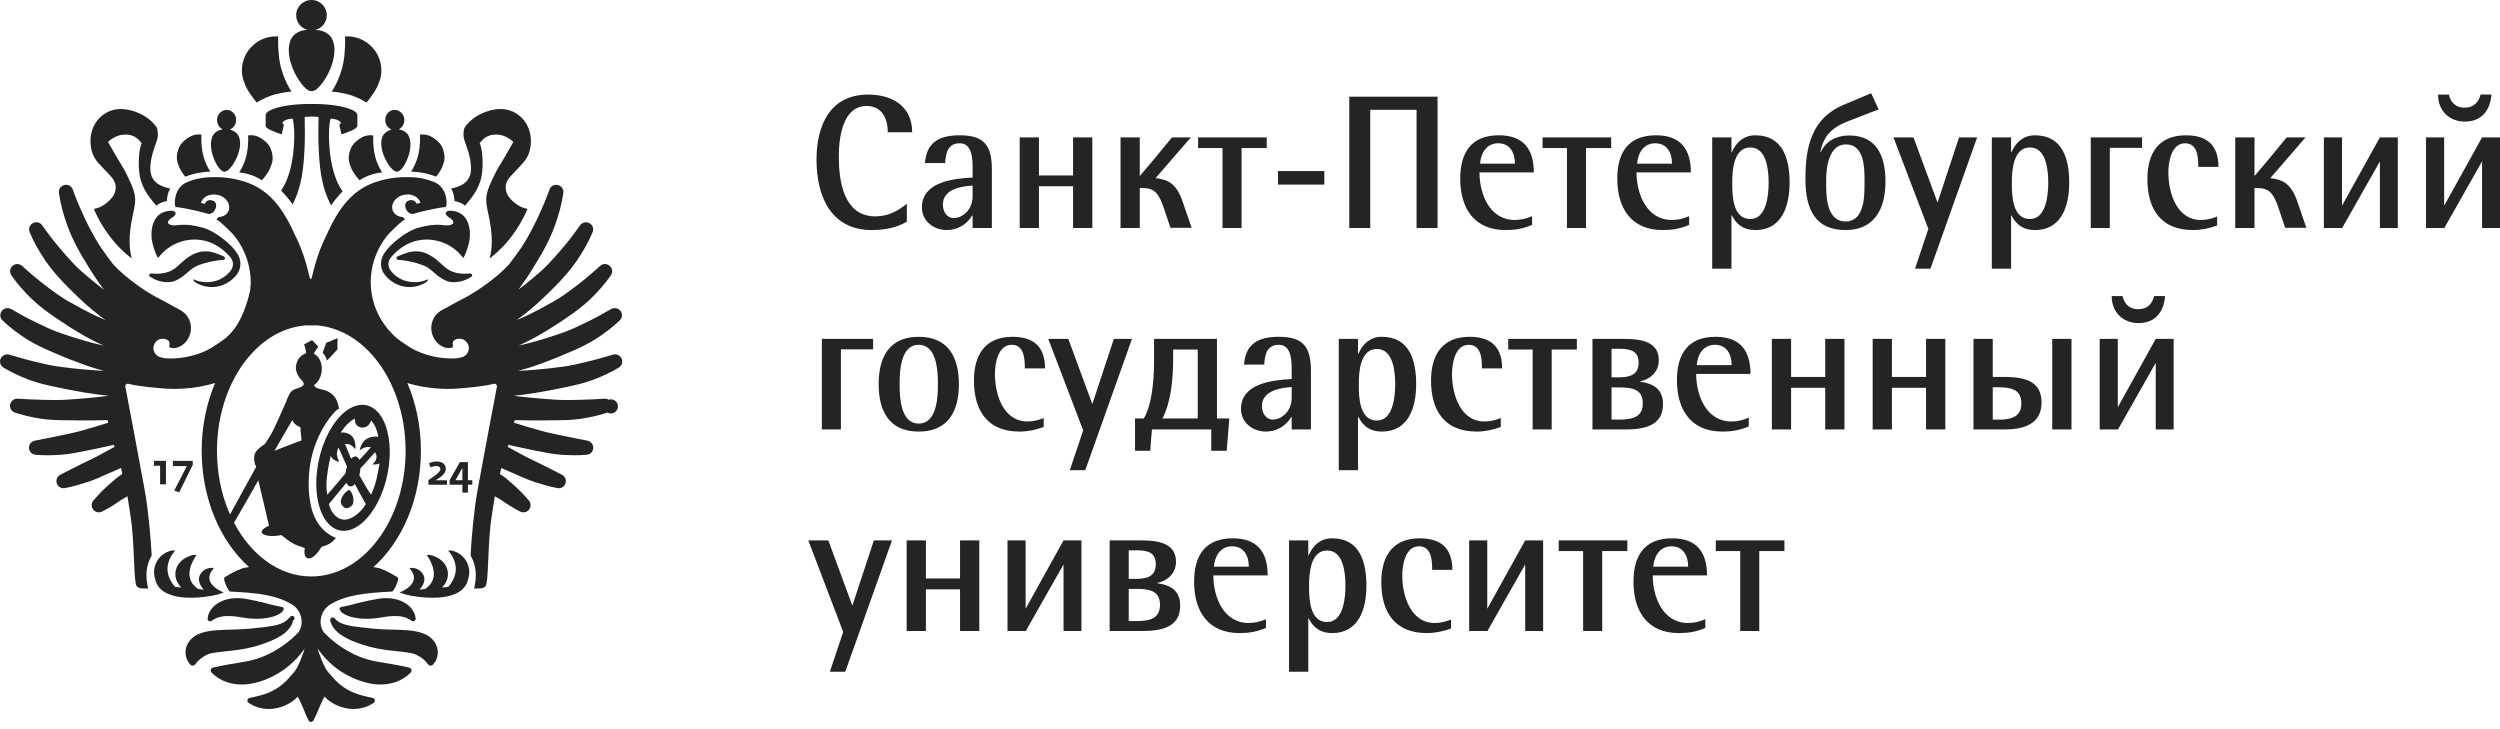 <svg width="192" height="56" viewBox="0 0 192 56" fill="none" xmlns="http://www.w3.org/2000/svg">
<path fill-rule="evenodd" clip-rule="evenodd" d="M18.823 6.511C18.84 6.551 18.856 6.591 18.873 6.625C19.174 7.261 19.723 7.877 19.723 7.877L19.734 7.87L19.735 7.871C19.735 7.871 19.814 7.811 19.974 7.721C20.029 7.69 20.092 7.657 20.165 7.62C20.339 7.534 20.565 7.434 20.845 7.335C21.508 7.102 22.39 7.029 22.39 7.029C22.39 7.029 21.568 5.891 21.414 4.248C21.326 3.317 21.362 2.829 21.372 2.8C21.316 2.797 21.261 2.792 21.205 2.792C20.606 2.791 20.025 2.995 19.558 3.37L19.525 3.397C19.228 3.641 18.989 3.949 18.825 4.296C18.661 4.644 18.576 5.024 18.576 5.409C18.576 5.635 18.608 5.852 18.661 6.061C18.704 6.194 18.763 6.365 18.823 6.511ZM23.425 6.737C23.592 6.916 23.761 6.996 23.913 6.996H23.951C24.103 6.996 24.272 6.916 24.439 6.737C24.807 6.382 25.196 5.781 25.458 5.055C25.836 4.002 25.726 3.112 25.284 2.69C25.066 2.494 24.797 2.363 24.5 2.32C24.403 2.309 24.306 2.303 24.208 2.301C24.461 2.239 24.686 2.094 24.847 1.889C25.009 1.684 25.097 1.431 25.098 1.17C25.098 0.523 24.572 0 23.922 0C23.272 0 22.746 0.524 22.746 1.17C22.747 1.431 22.835 1.684 22.996 1.889C23.157 2.093 23.381 2.239 23.634 2.301C23.535 2.305 23.432 2.31 23.363 2.32C23.071 2.364 22.799 2.493 22.58 2.691C22.139 3.113 22.028 4.002 22.406 5.055C22.668 5.781 23.057 6.382 23.425 6.737ZM34.645 14.482C34.914 14.906 34.901 15.438 34.901 15.438C34.905 15.44 35.444 15.532 35.711 15.797C35.711 15.797 35.753 15.756 35.758 15.748C36.123 15.302 36.795 14.571 36.988 13.509C37.145 12.644 37.044 11.433 36.86 11.046C36.853 11.032 36.847 11.011 36.84 10.998C37.014 10.797 37.303 10.332 38.099 10.332C38.391 10.332 38.651 10.411 38.862 10.511C39.211 10.678 39.426 10.899 39.426 10.899C39.426 10.899 38.74 12.115 38.38 12.694C38.197 12.991 38.063 13.221 37.694 14.032C37.386 14.707 37.303 15.155 37.356 15.639C37.401 16.046 37.618 16.823 37.711 17.604C37.891 19.101 37.594 19.831 37.594 19.831L37.612 19.819L37.605 19.837C37.605 19.837 39.388 18.666 40.515 16.048C40.511 16.048 40.507 16.046 40.502 16.046L40.504 16.043C40.321 16.012 40.144 15.955 39.978 15.874C39.83 15.796 39.69 15.705 39.559 15.602C38.561 14.843 38.786 14.036 39.111 13.655C39.203 13.547 39.298 13.442 39.398 13.337C39.648 13.071 39.92 12.802 40.204 12.472C40.564 12.055 40.694 11.637 40.74 11.268C40.756 11.142 40.774 11.014 40.774 10.883C40.774 9.783 40.238 9.033 39.554 8.657C39.332 8.533 39.09 8.448 38.838 8.404C38.074 8.273 37.139 8.559 36.455 9.023C36.195 9.199 35.765 9.591 35.645 9.886C35.495 10.629 35.718 10.817 35.944 11.584C35.948 11.599 35.958 11.611 35.963 11.626C36.431 13.332 36.191 14.158 34.645 14.482ZM26.994 12.959C27.196 13.384 27.563 13.796 27.563 13.796L27.567 13.793L27.621 13.848C27.621 13.848 27.823 13.672 28.353 13.467C28.791 13.297 29.352 13.238 29.352 13.238C29.352 13.238 28.802 12.476 28.697 11.376C28.638 10.739 28.665 10.409 28.671 10.404L28.658 10.403L28.659 10.399C28.374 10.357 28.082 10.403 27.824 10.531C27.651 10.625 27.489 10.738 27.341 10.867C27.105 11.077 26.945 11.312 26.884 11.565C26.787 11.833 26.752 12.131 26.809 12.437C26.814 12.464 26.91 12.781 26.994 12.959ZM29.434 11.831C29.672 12.491 30.066 13.044 30.37 13.161C30.412 13.179 30.457 13.19 30.503 13.192C30.818 13.155 31.234 12.524 31.436 11.751C31.623 11.028 31.496 10.424 31.178 10.168C31.028 10.057 30.855 9.98 30.673 9.941C30.658 9.937 30.644 9.932 30.63 9.927C30.89 9.8 31.066 9.515 31.052 9.188C31.047 9.039 31 8.894 30.915 8.77C30.83 8.647 30.712 8.55 30.573 8.493C30.48 8.453 30.38 8.435 30.278 8.439C29.877 8.457 29.567 8.819 29.586 9.248C29.601 9.575 29.803 9.844 30.075 9.947C29.88 9.998 29.7 10.096 29.55 10.231C29.255 10.513 29.181 11.127 29.434 11.831ZM31.582 13.179C31.582 13.179 32.519 13.185 33.455 13.55C33.472 13.556 33.483 13.566 33.499 13.572C33.624 13.414 33.806 13.162 33.928 12.905C34.011 12.728 34.107 12.411 34.112 12.385C34.166 12.092 34.141 11.79 34.038 11.511C33.976 11.259 33.818 11.024 33.58 10.813C33.432 10.684 33.271 10.572 33.098 10.479L33.091 10.476L33.086 10.473C32.828 10.345 32.537 10.298 32.251 10.34C32.257 10.345 32.284 10.675 32.223 11.312C32.12 12.412 31.571 13.173 31.571 13.173L31.585 13.174L31.582 13.179ZM25.475 7.029C25.475 7.029 26.356 7.102 27.02 7.335C27.299 7.434 27.525 7.534 27.699 7.621C27.772 7.657 27.835 7.69 27.889 7.721C28.049 7.811 28.13 7.871 28.13 7.871L28.131 7.869L28.141 7.876C28.141 7.876 28.69 7.261 28.991 6.625C29.008 6.591 29.024 6.551 29.041 6.511C29.101 6.363 29.154 6.213 29.203 6.061C29.256 5.852 29.288 5.635 29.288 5.409C29.288 4.6 28.919 3.877 28.339 3.397L28.306 3.37C27.839 2.995 27.258 2.791 26.659 2.792C26.603 2.792 26.548 2.797 26.492 2.8C26.502 2.828 26.539 3.317 26.45 4.248C26.296 5.891 25.475 7.029 25.475 7.029Z" fill="#242424"/>
<path fill-rule="evenodd" clip-rule="evenodd" d="M26.057 9.556C26.057 9.556 26.16 10.069 26.221 10.298C26.243 10.298 26.264 10.3 26.285 10.304C26.677 10.147 27.446 9.918 27.446 9.662V8.844C27.446 8.696 27.296 8.557 27.03 8.435C26.488 8.183 25.471 8.008 24.316 7.987L23.645 7.984C22.452 7.998 21.382 8.175 20.824 8.435C20.558 8.557 20.403 8.696 20.403 8.844V9.662C20.403 9.918 21.179 10.147 21.572 10.304C21.572 10.301 21.634 10.298 21.638 10.298C21.7 10.069 21.805 9.556 21.805 9.556C21.805 9.556 21.721 9.522 21.705 9.488C21.657 9.385 21.744 9.326 21.89 9.245C22.034 9.166 22.272 9.119 22.476 9.112C22.599 9.561 22.616 10.266 22.59 10.87C22.537 12.083 22.306 13.607 21.584 14.643C21.859 14.908 22.162 15.252 22.472 15.693C23.221 14.264 23.338 12.7 23.401 11.089C23.429 10.379 23.4 9.549 23.401 8.981C23.471 8.98 23.703 8.952 23.934 8.952C24.164 8.952 24.393 8.98 24.463 8.981C24.464 9.549 24.435 10.38 24.463 11.089C24.526 12.729 24.644 14.32 25.43 15.771C25.715 15.357 25.994 15.023 26.253 14.76L26.306 14.684C25.562 13.648 25.328 12.099 25.274 10.87C25.248 10.265 25.265 9.561 25.389 9.112C25.592 9.119 25.83 9.166 25.974 9.245C26.119 9.326 26.206 9.385 26.158 9.488C26.142 9.522 26.057 9.556 26.057 9.556ZM36.153 21.009C36.149 21.008 36.146 21.004 36.142 21.004C36.131 21.002 36.12 20.999 36.108 21L36.089 21.001L35.966 21.013C35.537 21.04 35.121 21.008 34.777 20.874C34.582 20.81 34.414 20.7 34.251 20.585C34.065 20.425 33.881 20.262 33.699 20.098C33.383 19.805 32.787 19.373 32.17 19.313C31.475 19.244 31.031 19.497 30.533 19.693C30.509 19.702 30.488 19.718 30.473 19.739C30.458 19.759 30.449 19.784 30.447 19.81C30.445 19.837 30.452 19.864 30.467 19.888C30.482 19.911 30.503 19.93 30.528 19.94C30.546 19.951 30.566 19.957 30.586 19.959C31.079 19.993 31.549 20.077 31.994 20.208C32.325 20.307 32.653 20.413 32.913 20.597C33.254 20.838 33.548 21.146 33.745 21.269C33.999 21.43 34.225 21.585 34.517 21.643C34.823 21.695 35.143 21.673 35.443 21.596L35.482 21.584C35.562 21.565 35.638 21.535 35.714 21.506C35.818 21.464 35.919 21.418 36.013 21.363L36.024 21.357C36.086 21.321 36.15 21.291 36.207 21.249L36.213 21.246C36.234 21.23 36.25 21.209 36.258 21.184C36.267 21.16 36.268 21.133 36.262 21.108C36.256 21.083 36.242 21.06 36.223 21.042C36.204 21.025 36.179 21.013 36.153 21.009Z" fill="#242424"/>
<path fill-rule="evenodd" clip-rule="evenodd" d="M34.243 16.439C34.275 16.537 34.38 16.641 34.498 16.709C34.869 16.924 35.001 17.239 34.445 17.305C34.04 17.352 33.617 17.083 32.12 17.492C31.242 17.732 30.207 18.616 29.848 19.021C29.736 19.148 29.622 19.293 29.515 19.447C29.167 19.946 29.171 20.618 29.546 21.097C29.77 21.382 30.02 21.567 30.093 21.616C31.408 22.503 32.642 21.768 32.776 21.635C32.884 21.528 32.89 21.485 32.869 21.457C32.867 21.454 32.863 21.455 32.861 21.452C32.86 21.453 32.859 21.453 32.858 21.453V21.452C32.856 21.448 32.441 21.671 31.857 21.671C31.527 21.671 31.188 21.613 30.907 21.488C30.701 21.395 30.226 21.142 29.946 20.695C29.859 20.552 29.82 20.386 29.833 20.219C29.847 20.053 29.913 19.895 30.022 19.769C30.24 19.509 30.488 19.275 30.761 19.073C31.324 18.659 31.972 18.41 32.724 18.399C32.742 18.399 32.76 18.396 32.778 18.396C33.156 18.396 33.518 18.462 33.859 18.573C34.545 18.797 35.144 19.229 35.574 19.809L35.576 19.805L35.585 19.814C35.708 19.606 35.847 19.295 35.964 18.857C35.985 18.78 36.005 18.702 36.024 18.617C36.191 17.883 36.143 16.181 34.516 16.181C34.487 16.181 34.456 16.195 34.426 16.202C34.253 16.248 34.212 16.341 34.243 16.439ZM7.518 12.472C7.803 12.802 8.074 13.071 8.325 13.337C8.424 13.442 8.519 13.547 8.612 13.655C8.936 14.035 9.161 14.842 8.163 15.602C8.024 15.707 7.892 15.799 7.744 15.873C7.578 15.955 7.401 16.012 7.218 16.043L7.22 16.046L7.207 16.048C8.334 18.665 10.116 19.837 10.116 19.837L10.11 19.819L10.128 19.831C10.128 19.831 9.831 19.101 10.011 17.604C10.104 16.823 10.321 16.046 10.366 15.64C10.419 15.156 10.336 14.707 10.028 14.032C9.66 13.221 9.525 12.991 9.341 12.694C8.982 12.115 8.296 10.899 8.296 10.899C8.296 10.899 8.511 10.679 8.86 10.511C9.098 10.396 9.359 10.334 9.624 10.332C10.42 10.332 10.707 10.798 10.881 10.998C10.874 11.01 10.869 11.031 10.862 11.045C10.678 11.433 10.577 12.644 10.735 13.508C10.927 14.571 11.599 15.302 11.964 15.749L12.011 15.798C12.277 15.532 12.817 15.44 12.821 15.438C12.821 15.438 12.807 14.907 13.077 14.482C11.531 14.158 11.291 13.332 11.76 11.627C11.764 11.611 11.774 11.599 11.778 11.584C12.004 10.817 12.227 10.629 12.077 9.886C11.957 9.591 11.527 9.199 11.267 9.023C10.584 8.559 9.648 8.273 8.884 8.404C8.632 8.448 8.39 8.533 8.168 8.657C7.484 9.033 6.948 9.783 6.948 10.883C6.948 11.015 6.966 11.142 6.982 11.268C7.027 11.637 7.158 12.055 7.518 12.472ZM18.37 13.238C18.37 13.238 18.931 13.298 19.369 13.467C19.899 13.672 20.101 13.848 20.101 13.848L20.155 13.792C20.156 13.793 20.157 13.795 20.159 13.796C20.159 13.796 20.528 13.384 20.728 12.959C20.812 12.781 20.908 12.465 20.913 12.438C20.967 12.145 20.941 11.844 20.838 11.565C20.777 11.313 20.617 11.077 20.381 10.867C20.233 10.738 20.071 10.625 19.899 10.531C19.64 10.403 19.349 10.357 19.063 10.399V10.403L19.051 10.404C19.057 10.41 19.084 10.739 19.024 11.376C18.921 12.476 18.37 13.238 18.37 13.238ZM17.218 13.192C17.26 13.192 17.306 13.18 17.352 13.161C17.657 13.044 18.05 12.491 18.288 11.831C18.541 11.127 18.467 10.513 18.172 10.231C18.022 10.096 17.842 9.998 17.648 9.947C17.919 9.844 18.121 9.575 18.136 9.248C18.155 8.819 17.845 8.457 17.444 8.439C17.343 8.435 17.242 8.453 17.149 8.493C17.011 8.55 16.892 8.647 16.808 8.77C16.723 8.894 16.676 9.039 16.671 9.188C16.656 9.515 16.831 9.8 17.092 9.927C17.078 9.932 17.064 9.937 17.049 9.941C16.867 9.98 16.695 10.057 16.544 10.168C16.226 10.424 16.098 11.028 16.286 11.751C16.488 12.524 16.904 13.155 17.218 13.192ZM13.794 12.905C13.916 13.163 14.098 13.413 14.223 13.573C14.239 13.566 14.251 13.556 14.267 13.55C14.867 13.326 15.5 13.201 16.14 13.179L16.137 13.174L16.151 13.173C16.151 13.173 15.602 12.412 15.499 11.312C15.439 10.675 15.465 10.345 15.471 10.34C15.185 10.298 14.894 10.344 14.636 10.472L14.631 10.476L14.624 10.479C14.451 10.572 14.29 10.684 14.142 10.813C13.905 11.023 13.746 11.259 13.684 11.511C13.581 11.79 13.556 12.092 13.61 12.385C13.615 12.411 13.711 12.728 13.794 12.905ZM17.137 19.959C17.157 19.957 17.176 19.951 17.194 19.94C17.219 19.93 17.241 19.911 17.255 19.888C17.27 19.864 17.277 19.837 17.275 19.81C17.273 19.784 17.264 19.76 17.249 19.739C17.234 19.718 17.213 19.702 17.19 19.693C16.691 19.498 16.247 19.244 15.552 19.313C14.936 19.373 14.339 19.805 14.023 20.099C13.841 20.263 13.657 20.426 13.472 20.586C13.308 20.701 13.14 20.81 12.945 20.874C12.601 21.008 12.185 21.04 11.756 21.014L11.634 21.001L11.614 21C11.602 20.999 11.591 21.002 11.579 21.004C11.576 21.004 11.573 21.008 11.57 21.009H11.569C11.54 21.014 11.513 21.028 11.493 21.049C11.473 21.07 11.46 21.098 11.458 21.127C11.456 21.149 11.459 21.172 11.468 21.193C11.477 21.213 11.491 21.232 11.509 21.245L11.515 21.249C11.572 21.291 11.636 21.321 11.698 21.357L11.71 21.363C11.803 21.419 11.904 21.465 12.009 21.506C12.085 21.535 12.161 21.565 12.241 21.584L12.28 21.596C12.579 21.673 12.899 21.695 13.206 21.643C13.498 21.585 13.723 21.43 13.977 21.269C14.174 21.146 14.468 20.838 14.81 20.597C15.069 20.413 15.397 20.307 15.728 20.208C16.188 20.075 16.66 19.991 17.137 19.959Z" fill="#242424"/>
<path fill-rule="evenodd" clip-rule="evenodd" d="M11.698 18.617C11.717 18.702 11.738 18.78 11.758 18.857C11.875 19.295 12.014 19.606 12.137 19.814L12.145 19.805L12.148 19.809C12.578 19.229 13.178 18.797 13.864 18.573C14.205 18.462 14.566 18.396 14.944 18.396C14.962 18.396 14.98 18.398 14.998 18.399C15.75 18.41 16.397 18.659 16.962 19.073C17.212 19.256 17.48 19.505 17.701 19.768C17.92 20.031 17.958 20.405 17.777 20.694C17.497 21.142 17.021 21.395 16.815 21.487C16.534 21.613 16.195 21.671 15.865 21.671C15.282 21.671 14.867 21.448 14.864 21.452V21.453L14.862 21.452C14.859 21.455 14.855 21.454 14.853 21.457C14.832 21.485 14.839 21.527 14.946 21.635C15.081 21.768 16.315 22.503 17.63 21.616C17.836 21.47 18.02 21.295 18.176 21.097C18.552 20.618 18.555 19.946 18.207 19.447C18.105 19.299 17.994 19.157 17.875 19.021C17.515 18.616 16.481 17.732 15.602 17.492C14.104 17.083 13.682 17.352 13.277 17.304C12.721 17.239 12.853 16.924 13.225 16.709C13.343 16.641 13.447 16.537 13.479 16.439C13.51 16.341 13.469 16.248 13.296 16.202C13.266 16.195 13.236 16.181 13.205 16.181C11.58 16.181 11.531 17.883 11.698 18.617ZM31.481 43.587L31.484 43.605H31.494C31.489 43.598 31.487 43.593 31.481 43.587ZM24.785 27.084C24.84 27.192 25.052 27.363 25.098 27.691C25.103 27.726 25.919 26.83 25.919 26.83V25.97L25.048 26.335L24.785 27.084ZM19.473 49.674C19.857 49.571 20.236 49.447 20.607 49.303C20.795 49.23 20.984 49.148 21.172 49.053C21.362 48.957 21.549 48.849 21.731 48.721C21.911 48.595 22.077 48.437 22.218 48.259C22.29 48.17 22.351 48.072 22.401 47.969C22.425 47.913 22.452 47.857 22.47 47.806L22.505 47.664L22.507 47.659C22.536 47.646 22.562 47.627 22.581 47.602C22.601 47.576 22.614 47.547 22.619 47.515C22.624 47.484 22.621 47.452 22.61 47.422C22.599 47.392 22.581 47.365 22.557 47.344C22.533 47.323 22.504 47.309 22.473 47.302C22.442 47.295 22.41 47.297 22.379 47.306C22.349 47.315 22.321 47.332 22.299 47.355C22.277 47.377 22.261 47.405 22.252 47.436C22.218 47.446 22.187 47.466 22.163 47.494C22.056 47.62 21.925 47.725 21.779 47.803C21.639 47.873 21.493 47.931 21.342 47.975C21.025 48.066 20.675 48.114 20.318 48.16C19.965 48.205 19.581 48.244 19.232 48.278C18.88 48.31 18.522 48.327 18.159 48.341L17.034 48.377C16.643 48.398 16.236 48.418 15.77 48.525C15.575 48.568 15.386 48.631 15.205 48.713C15.139 48.743 15.073 48.778 15.006 48.819C14.751 48.977 14.495 49.235 14.37 49.535C14.251 49.801 14.218 50.097 14.275 50.383C14.334 50.636 14.437 50.855 14.62 51.045C14.655 51.081 14.7 51.105 14.749 51.114C14.797 51.124 14.848 51.119 14.894 51.099C14.934 51.076 14.971 51.049 15.005 51.018C15.33 50.498 16.023 50.218 16.159 50.186C16.719 50.056 17.52 50.02 18.291 49.908C18.683 49.851 19.078 49.778 19.474 49.674M15.945 47.518C15.943 47.553 15.95 47.588 15.967 47.619C15.984 47.65 16.009 47.676 16.04 47.693C16.07 47.711 16.105 47.719 16.14 47.718C16.175 47.716 16.209 47.705 16.238 47.685L16.244 47.682C16.246 47.68 16.248 47.681 16.248 47.681L16.309 47.64C16.399 47.58 16.489 47.53 16.579 47.489C16.856 47.364 17.136 47.318 17.41 47.312C17.789 47.301 18.172 47.347 18.614 47.425C19.121 47.517 19.637 47.544 20.15 47.507C20.415 47.487 20.682 47.437 20.953 47.364C21.089 47.318 21.227 47.273 21.366 47.2L21.369 47.198L21.378 47.194C21.507 47.121 21.687 47.029 21.778 46.831C21.787 46.81 21.792 46.787 21.791 46.764C21.791 46.74 21.785 46.717 21.774 46.697C21.763 46.676 21.748 46.658 21.729 46.644C21.71 46.63 21.689 46.621 21.666 46.617C21.666 46.617 21.136 46.518 20.92 46.457L20.247 46.284C19.786 46.169 19.321 46.071 18.852 45.991C18.328 45.901 17.704 45.905 17.122 46.13C17.049 46.158 16.976 46.191 16.905 46.229C16.41 46.481 15.985 46.938 15.945 47.518ZM16.705 45.665C16.728 45.658 17.038 45.548 17.184 45.5L17.18 45.499C17.186 45.497 15.361 44.841 16.396 43.671L16.401 43.625C16.397 43.63 16.395 43.617 16.392 43.621C16.217 43.596 16.038 43.617 15.874 43.683C15.709 43.749 15.565 43.857 15.456 43.997C14.96 44.609 15.64 45.273 15.658 45.286C15.556 45.279 15.313 45.242 15.211 45.231C14.77 44.931 14.04 44.191 15.088 42.626C14.911 42.603 14.732 42.63 14.569 42.703C14.487 42.729 14.409 42.762 14.334 42.799C13.818 43.049 13.466 43.535 13.466 44.099C13.466 44.328 13.529 44.544 13.633 44.738C13.708 44.879 13.81 45.006 13.929 45.117C13.851 45.11 13.517 45.09 13.438 45.066C12.957 44.517 12.426 43.488 13.45 42.283C13.273 42.26 13.094 42.287 12.931 42.359C12.841 42.392 12.754 42.433 12.671 42.481C12.105 42.803 11.828 43.42 11.828 43.929C11.828 44.159 11.912 44.535 11.995 44.738C12.668 46.377 15.845 45.88 16.705 45.665ZM32.864 48.819C32.799 48.78 32.733 48.744 32.665 48.713C32.483 48.631 32.294 48.568 32.1 48.525C31.633 48.418 31.226 48.398 30.835 48.377L29.711 48.341C29.353 48.33 28.996 48.309 28.639 48.278C28.276 48.244 27.914 48.204 27.552 48.16C27.194 48.114 26.845 48.066 26.528 47.975C26.377 47.931 26.23 47.873 26.09 47.803C25.944 47.725 25.813 47.62 25.706 47.494C25.682 47.466 25.651 47.446 25.617 47.436C25.581 47.421 25.541 47.418 25.503 47.427C25.478 47.433 25.455 47.444 25.435 47.459C25.415 47.473 25.397 47.492 25.384 47.514C25.371 47.535 25.363 47.559 25.359 47.584C25.355 47.609 25.356 47.634 25.362 47.659L25.364 47.664L25.399 47.806C25.417 47.857 25.444 47.914 25.469 47.969C25.521 48.073 25.579 48.171 25.651 48.259C25.793 48.437 25.959 48.595 26.138 48.721C26.321 48.849 26.508 48.957 26.698 49.053C26.885 49.148 27.074 49.23 27.263 49.303C27.644 49.449 28.002 49.569 28.397 49.674C28.792 49.778 29.187 49.851 29.578 49.908C30.35 50.02 31.151 50.056 31.711 50.186C31.846 50.218 32.54 50.498 32.864 51.018C32.864 51.018 32.944 51.088 32.975 51.099C33.067 51.138 33.177 51.121 33.25 51.045C33.432 50.855 33.536 50.636 33.595 50.383C33.646 50.131 33.631 49.833 33.5 49.534C33.374 49.235 33.119 48.977 32.864 48.819ZM26.492 47.194L26.498 47.197L26.502 47.199C26.643 47.273 26.78 47.318 26.916 47.364C27.188 47.437 27.455 47.487 27.72 47.507C28.242 47.549 28.779 47.51 29.256 47.425C29.698 47.346 30.081 47.301 30.459 47.312C30.734 47.318 31.013 47.363 31.29 47.489C31.381 47.531 31.471 47.579 31.56 47.64L31.62 47.68H31.624L31.631 47.686C31.665 47.708 31.706 47.721 31.75 47.717C31.799 47.714 31.845 47.691 31.878 47.654C31.91 47.616 31.927 47.568 31.924 47.518C31.885 46.938 31.459 46.481 30.965 46.229C30.894 46.192 30.822 46.159 30.748 46.13C30.166 45.905 29.542 45.901 29.018 45.991C28.523 46.074 28.084 46.172 27.622 46.284L26.95 46.456C26.734 46.518 26.205 46.617 26.205 46.617C26.182 46.621 26.16 46.63 26.141 46.644C26.123 46.658 26.107 46.676 26.096 46.697C26.086 46.717 26.08 46.74 26.079 46.764C26.078 46.787 26.083 46.81 26.093 46.831C26.183 47.029 26.363 47.121 26.492 47.194ZM35.198 42.481C35.115 42.433 35.029 42.393 34.939 42.36C34.776 42.288 34.596 42.261 34.42 42.284C35.444 43.488 34.913 44.517 34.432 45.067C34.353 45.09 34.019 45.111 33.941 45.117C34.059 45.006 34.161 44.879 34.237 44.738C34.341 44.543 34.404 44.329 34.404 44.099C34.404 43.535 34.052 43.049 33.535 42.799C33.459 42.761 33.381 42.729 33.301 42.703C33.138 42.63 32.958 42.604 32.782 42.626C33.83 44.192 33.099 44.931 32.658 45.231C32.557 45.242 32.313 45.279 32.211 45.286C32.23 45.273 32.909 44.609 32.413 43.998C32.304 43.858 32.16 43.75 31.996 43.684C31.831 43.618 31.652 43.596 31.477 43.622C31.475 43.617 31.472 43.63 31.468 43.625L31.473 43.671C32.509 44.841 30.684 45.497 30.69 45.499L30.686 45.5C30.832 45.549 31.141 45.659 31.166 45.665C32.025 45.881 35.202 46.377 35.875 44.738C35.958 44.534 36.042 44.159 36.042 43.929C36.042 43.42 35.765 42.804 35.198 42.481ZM26.897 37.676C26.879 37.653 26.823 37.64 26.823 37.64C26.798 37.635 26.771 37.638 26.748 37.651C26.512 37.794 26.33 38.009 26.229 38.265C26.188 38.373 26.155 38.483 26.18 38.599C26.206 38.716 26.263 38.837 26.425 38.971C26.462 39 26.601 39.051 26.699 39.019C26.899 38.955 26.998 38.865 27.066 38.767C27.133 38.668 27.143 38.554 27.146 38.44C27.148 38.165 27.061 37.897 26.897 37.676Z" fill="#242424"/>
<path fill-rule="evenodd" clip-rule="evenodd" d="M27.162 31.225C27.159 31.222 27.157 31.219 27.154 31.216L27.102 31.249C26.86 31.357 26.636 31.499 26.434 31.672C25.55 32.416 24.788 33.809 24.455 35.48C24.137 37.078 24.286 38.562 24.772 39.55C25.095 40.208 25.565 40.648 26.152 40.747C26.728 40.844 27.326 40.597 27.875 40.104C28.721 39.343 29.445 37.991 29.767 36.375C30.095 34.724 29.927 33.192 29.403 32.207C29.083 31.602 28.628 31.203 28.07 31.108C27.771 31.058 27.465 31.103 27.162 31.225ZM25.278 35.559C25.299 35.446 25.372 35.12 25.395 35.01C25.4 35.014 25.469 35.184 25.64 35.301C25.84 35.438 25.965 35.444 26.065 35.456C26.065 35.456 25.919 35.249 25.884 34.984C25.839 34.646 25.996 34.376 25.996 34.376C26.079 34.511 26.489 35.499 26.647 35.826C26.618 35.917 26.593 36.01 26.574 36.104C26.563 36.157 26.558 36.209 26.55 36.262C26.546 36.292 26.539 36.321 26.536 36.351C26.51 36.374 25.396 37.724 25.13 37.991C24.977 37.074 25.16 36.234 25.278 35.559ZM26.364 39.904C25.985 39.855 25.777 39.639 25.653 39.495C25.306 39.092 25.267 38.708 25.266 38.705L26.61 37.074C26.683 37.277 26.831 37.347 26.871 37.353L26.878 37.356C27.002 37.38 27.134 37.307 27.254 37.172C27.288 37.255 28.068 38.689 28.099 38.712C27.612 39.507 26.867 39.971 26.364 39.904ZM28.994 36.411C28.938 36.73 28.882 36.957 28.79 37.246C28.707 37.5 28.61 37.748 28.499 37.991C28.315 37.746 27.962 37.158 27.594 36.489C27.611 36.431 27.625 36.372 27.637 36.312C27.662 36.191 27.674 36.074 27.679 35.962C28.056 35.593 28.415 35.16 28.793 34.736C28.793 34.736 28.967 34.905 28.904 35.208C28.846 35.49 28.586 35.667 28.586 35.667C28.829 35.674 28.93 35.687 29.148 35.593C29.121 35.813 29.034 36.184 28.994 36.411ZM28.494 32.301C28.56 32.36 28.621 32.431 28.679 32.508L28.735 32.598L28.802 32.731C28.923 32.983 29.001 33.247 29.061 33.555C29.007 33.537 28.951 33.528 28.895 33.529C28.157 33.51 27.749 33.929 27.622 34.584C27.622 34.584 27.858 34.404 28.058 34.354C28.234 34.311 28.482 34.343 28.482 34.343C28.203 34.681 27.905 35.005 27.595 35.324C27.535 35.178 27.445 35.082 27.333 35.059C27.213 35.036 27.086 35.104 26.967 35.232C26.843 34.954 26.558 34.258 26.5 34.095C26.5 34.095 26.714 34.074 26.893 34.156C27.093 34.247 27.288 34.5 27.288 34.5C27.32 34.34 27.288 34.028 27.232 33.854C27.117 33.498 26.85 33.272 26.416 33.217C26.332 33.208 26.246 33.21 26.162 33.224C26.495 32.71 26.875 32.333 27.263 32.148C27.156 32.955 28.267 33.121 28.494 32.301Z" fill="#242424"/>
<path fill-rule="evenodd" clip-rule="evenodd" d="M47.766 27.608C47.745 27.538 47.71 27.473 47.664 27.416C47.617 27.36 47.559 27.314 47.495 27.281C47.431 27.246 47.361 27.224 47.289 27.216C47.217 27.209 47.144 27.215 47.075 27.236L47.051 27.243C46.422 27.43 45.761 27.626 45.113 27.775C44.79 27.855 44.466 27.932 44.144 28.002C43.822 28.07 43.505 28.125 43.156 28.171C42.478 28.262 41.796 28.337 41.117 28.395C40.68 28.432 40.233 28.462 39.798 28.481C40.049 28.415 40.298 28.344 40.546 28.268C40.911 28.154 41.272 28.031 41.631 27.9C42.339 27.641 43.039 27.359 43.729 27.056C44.42 26.761 45.145 26.427 45.785 26.015C46.431 25.591 47.037 25.149 47.603 24.599C47.666 24.538 47.713 24.462 47.74 24.379C47.768 24.295 47.774 24.206 47.76 24.12C47.745 24.033 47.71 23.952 47.657 23.882C47.604 23.812 47.535 23.756 47.456 23.718C47.375 23.678 47.285 23.658 47.194 23.66C47.104 23.663 47.016 23.688 46.937 23.733L46.915 23.746C46.317 24.09 45.684 24.443 45.053 24.744C44.416 25.055 43.81 25.352 43.129 25.583C42.454 25.819 41.765 26.038 41.079 26.229C40.736 26.324 40.392 26.413 40.051 26.491L39.823 26.539C39.993 26.467 40.162 26.391 40.328 26.311C40.701 26.13 41.058 25.938 41.407 25.738C42.096 25.34 42.769 24.916 43.425 24.465C44.094 24.016 44.76 23.528 45.341 22.971C45.92 22.402 46.454 21.821 46.922 21.133C46.967 21.067 46.996 20.992 47.009 20.914C47.021 20.836 47.016 20.756 46.995 20.679C46.973 20.603 46.934 20.533 46.882 20.473C46.83 20.413 46.766 20.365 46.694 20.333C46.596 20.286 46.486 20.27 46.379 20.285C46.272 20.301 46.172 20.348 46.092 20.421L46.071 20.439C45.526 20.939 44.96 21.416 44.373 21.866C43.783 22.318 43.209 22.757 42.563 23.125C42.443 23.195 42.32 23.261 42.199 23.329C41.667 23.632 41.126 23.918 40.575 24.185C40.469 24.236 40.363 24.283 40.257 24.331C40.058 24.422 39.859 24.508 39.66 24.589L39.768 24.516C40.003 24.351 40.223 24.18 40.439 24.006C40.558 23.91 40.678 23.815 40.794 23.717C41.434 23.174 42.031 22.602 42.603 22.02L42.625 22C43.232 21.384 43.8 20.75 44.282 20.051C44.757 19.344 45.182 18.633 45.515 17.823C45.561 17.709 45.568 17.583 45.533 17.465C45.499 17.347 45.425 17.244 45.325 17.174L45.314 17.169L45.314 17.169C45.195 17.086 45.049 17.053 44.906 17.077C44.764 17.102 44.637 17.182 44.553 17.3L44.537 17.322C44.099 17.941 43.616 18.581 43.108 19.165C42.957 19.342 42.805 19.517 42.651 19.692C42.292 20.099 41.923 20.494 41.523 20.847C41.321 21.025 41.118 21.194 40.915 21.365C40.547 21.674 40.176 21.975 39.797 22.257C39.856 22.181 39.915 22.106 39.971 22.029C40.285 21.602 40.574 21.167 40.85 20.727C41.042 20.423 41.228 20.116 41.409 19.808C41.729 19.274 42.021 18.729 42.273 18.167C42.386 17.915 42.494 17.661 42.589 17.403C42.891 16.561 43.136 15.726 43.265 14.816C43.282 14.692 43.256 14.566 43.191 14.459C43.126 14.351 43.026 14.27 42.907 14.229H42.905C42.902 14.227 42.9 14.225 42.896 14.224C42.76 14.175 42.611 14.183 42.48 14.245C42.35 14.307 42.249 14.418 42.2 14.554L42.191 14.58C41.962 15.226 41.684 15.89 41.384 16.53C41.337 16.632 41.294 16.738 41.245 16.838C40.906 17.532 40.552 18.215 40.14 18.856C40.115 18.894 40.093 18.933 40.068 18.971C39.758 19.423 39.435 19.863 39.105 20.291C38.086 21.422 36.367 22.553 35.438 23.004C34.985 23.222 34.523 23.522 34.06 23.748L34.039 23.759C33.726 23.91 33.457 24.151 33.299 24.459C33.259 24.537 33.227 24.619 33.199 24.704C33.15 24.853 33.12 25.01 33.12 25.177C33.12 25.768 33.443 26.336 33.93 26.59C34.092 26.677 34.272 26.729 34.465 26.734C34.497 26.735 34.522 26.73 34.55 26.727C34.716 26.709 34.809 26.638 34.809 26.638C34.809 26.638 34.678 26.29 34.878 26.134C34.979 26.067 35.094 26.026 35.215 26.015C35.335 26.004 35.456 26.022 35.567 26.069C35.825 26.182 36.006 26.438 36.006 26.737C36.006 27.108 35.728 27.411 35.369 27.458C35.207 27.522 34.894 27.532 34.695 27.532C34.291 27.53 33.887 27.492 33.49 27.418C32.963 27.32 32.45 27.157 31.963 26.933C31.382 26.666 30.316 25.888 30.332 25.844C29.234 24.829 28.54 23.436 28.481 21.894C28.478 21.823 28.469 21.753 28.469 21.681C28.47 21.072 28.569 20.466 28.762 19.888C28.974 19.247 29.297 18.648 29.717 18.119C29.758 18.069 29.945 17.863 30.188 17.623L30.231 17.581L30.239 17.573C30.507 17.311 30.83 17.018 31.109 16.837H31.107L31.11 16.835C31.081 16.815 31.055 16.792 31.03 16.767C30.999 16.736 30.968 16.705 30.939 16.673C30.434 16.625 30.254 16.384 30.169 16.182L30.162 16.163L30.142 16.116C30.116 16.039 30.117 15.811 30.126 15.778C30.164 15.593 30.276 15.409 30.372 15.319C30.417 15.268 30.464 15.223 30.514 15.185C30.667 15.068 30.839 15.004 31.022 14.969C31.069 14.959 31.115 14.95 31.162 14.945L31.18 14.943C31.649 14.894 32.112 15.096 32.298 15.574L32.3 15.577C32.274 15.595 32.003 15.646 32.003 15.646H32.002C31.905 15.44 31.745 15.354 31.558 15.368C31.491 15.374 31.425 15.39 31.363 15.415C31.321 15.431 31.283 15.453 31.249 15.482C30.948 15.737 31.213 16.382 31.631 16.428C31.7 16.435 31.77 16.425 31.836 16.401L31.843 16.398C32.026 16.325 33.191 16.047 33.892 15.938C34.026 15.917 34.145 15.901 34.234 15.895C34.238 15.893 34.241 15.891 34.244 15.889L34.245 15.888C34.366 15.692 34.371 14.405 33.353 13.986C32.548 13.654 31.848 13.601 31.216 13.6C30.669 13.598 30.123 13.656 29.588 13.775C27.515 14.228 26.253 15.424 25.098 18.009C24.316 19.538 24.035 21.004 23.922 21.408L23.807 21.409C23.691 20.977 23.41 19.518 22.638 18.012C21.483 15.425 20.215 14.229 18.143 13.776C17.606 13.658 17.058 13.6 16.508 13.602C15.876 13.602 15.177 13.656 14.371 13.987C13.353 14.407 13.358 15.694 13.479 15.89C13.482 15.891 13.485 15.893 13.488 15.895C13.577 15.901 13.696 15.916 13.831 15.938C14.531 16.047 15.696 16.325 15.879 16.398L15.886 16.401C15.957 16.427 16.027 16.435 16.092 16.428C16.552 16.378 16.826 15.6 16.363 15.417C16.3 15.392 16.234 15.376 16.167 15.37C15.979 15.356 15.819 15.442 15.723 15.648H15.721C15.721 15.648 15.435 15.594 15.422 15.578L15.424 15.574C15.61 15.096 16.073 14.893 16.543 14.943C16.549 14.943 16.554 14.945 16.561 14.945C16.607 14.95 16.653 14.959 16.7 14.968C16.943 15.016 17.17 15.114 17.352 15.32C17.448 15.411 17.56 15.595 17.598 15.78C17.607 15.812 17.609 16.041 17.582 16.117C17.577 16.131 17.569 16.149 17.563 16.165L17.556 16.184C17.471 16.387 17.291 16.626 16.785 16.675C16.756 16.707 16.726 16.738 16.694 16.769C16.669 16.794 16.643 16.817 16.614 16.837C16.91 17.03 17.259 17.35 17.536 17.625C17.779 17.865 17.967 18.071 18.007 18.121C18.428 18.65 18.751 19.249 18.962 19.891C19.156 20.47 19.255 21.077 19.256 21.688C19.256 21.759 19.247 21.833 19.244 21.904C19.239 22.031 19.229 22.159 19.215 22.286C19.078 22.933 18.788 23.982 18.252 24.869C18.224 24.91 18.197 24.95 18.168 24.99H18.177C17.979 25.307 17.736 25.595 17.457 25.844C17.473 25.888 16.407 26.666 15.826 26.933C15.339 27.157 14.826 27.32 14.299 27.418C13.909 27.489 13.506 27.532 13.094 27.532C12.895 27.532 12.583 27.522 12.42 27.458C12.245 27.436 12.083 27.35 11.966 27.218C11.849 27.085 11.784 26.915 11.783 26.738C11.783 26.439 11.964 26.181 12.223 26.068C12.335 26.022 12.456 26.004 12.576 26.015C12.696 26.027 12.812 26.068 12.912 26.134C13.11 26.29 12.98 26.638 12.98 26.638C12.98 26.638 13.073 26.709 13.24 26.727C13.268 26.73 13.292 26.735 13.325 26.734C13.517 26.729 13.697 26.677 13.859 26.59C14.346 26.336 14.669 25.769 14.669 25.176C14.669 25.011 14.639 24.853 14.59 24.704C14.563 24.62 14.529 24.538 14.49 24.459C14.325 24.152 14.066 23.906 13.751 23.759L13.73 23.748C13.266 23.522 12.804 23.222 12.352 23.004C11.422 22.553 9.704 21.422 8.685 20.291C8.351 19.86 8.029 19.42 7.721 18.971C7.697 18.933 7.674 18.895 7.649 18.856C7.237 18.215 6.883 17.532 6.544 16.838C6.495 16.738 6.454 16.632 6.405 16.53C6.105 15.89 5.827 15.226 5.598 14.58L5.589 14.554C5.54 14.418 5.439 14.307 5.309 14.245C5.178 14.183 5.029 14.175 4.893 14.224C4.89 14.225 4.888 14.227 4.884 14.229H4.882C4.763 14.27 4.663 14.351 4.598 14.459C4.533 14.566 4.507 14.692 4.524 14.816C4.653 15.726 4.898 16.562 5.2 17.403C5.295 17.661 5.403 17.915 5.516 18.167C5.769 18.728 6.061 19.274 6.38 19.808C6.561 20.116 6.747 20.423 6.939 20.727C7.216 21.166 7.504 21.602 7.818 22.029C7.873 22.106 7.934 22.181 7.992 22.257C7.611 21.971 7.238 21.673 6.875 21.365C6.671 21.194 6.468 21.025 6.267 20.847C5.866 20.494 5.498 20.099 5.138 19.692C4.985 19.518 4.832 19.342 4.681 19.165C4.175 18.575 3.698 17.959 3.253 17.322L3.236 17.3C3.152 17.182 3.025 17.102 2.883 17.077C2.741 17.052 2.594 17.085 2.476 17.168L2.475 17.169L2.465 17.174C2.364 17.244 2.29 17.347 2.256 17.465C2.221 17.583 2.228 17.709 2.274 17.823C2.607 18.633 3.033 19.344 3.507 20.052C3.99 20.75 4.557 21.384 5.164 21.999L5.186 22.02C5.758 22.602 6.355 23.174 6.996 23.717C7.111 23.814 7.231 23.91 7.351 24.006C7.566 24.18 7.787 24.351 8.021 24.516L8.129 24.589C7.929 24.507 7.729 24.422 7.532 24.331C7.427 24.283 7.32 24.236 7.214 24.185C6.664 23.918 6.122 23.633 5.591 23.329C5.469 23.261 5.347 23.195 5.225 23.125C4.581 22.757 4.006 22.318 3.416 21.866C2.829 21.416 2.263 20.94 1.718 20.439L1.697 20.421C1.617 20.348 1.517 20.301 1.41 20.285C1.303 20.27 1.193 20.286 1.095 20.333C1.023 20.365 0.959 20.413 0.907 20.473C0.855 20.533 0.816 20.603 0.794 20.679C0.773 20.756 0.768 20.836 0.78 20.914C0.793 20.992 0.822 21.067 0.866 21.133C1.335 21.821 1.869 22.402 2.449 22.971C3.029 23.528 3.695 24.016 4.364 24.464C5.017 24.91 5.684 25.338 6.382 25.738C6.731 25.938 7.088 26.13 7.461 26.311C7.625 26.39 7.794 26.466 7.967 26.539L7.738 26.49C7.397 26.413 7.053 26.324 6.71 26.229C6.02 26.035 5.337 25.82 4.66 25.583C3.979 25.352 3.373 25.055 2.736 24.744C2.104 24.443 1.472 24.09 0.874 23.746L0.852 23.733C0.773 23.688 0.685 23.663 0.595 23.661C0.504 23.658 0.415 23.678 0.334 23.719C0.255 23.756 0.185 23.812 0.132 23.882C0.079 23.952 0.043 24.033 0.029 24.12C0.014 24.206 0.021 24.295 0.048 24.379C0.076 24.462 0.123 24.538 0.186 24.599C0.753 25.149 1.358 25.591 2.004 26.015C2.644 26.427 3.37 26.761 4.061 27.056C4.752 27.358 5.445 27.64 6.159 27.9C6.515 28.03 6.875 28.153 7.243 28.268C7.427 28.324 7.613 28.379 7.802 28.431L7.991 28.481C7.551 28.461 7.112 28.432 6.673 28.395C5.991 28.336 5.311 28.262 4.633 28.171C4.302 28.128 3.972 28.072 3.645 28.002C3.321 27.931 2.998 27.855 2.676 27.775C2.029 27.626 1.368 27.43 0.738 27.243L0.715 27.236C0.645 27.215 0.573 27.209 0.5 27.216C0.428 27.224 0.359 27.246 0.295 27.281C0.209 27.325 0.137 27.39 0.085 27.472C0.033 27.553 0.004 27.647 0 27.743C-0.003 27.84 0.019 27.935 0.065 28.02C0.11 28.105 0.178 28.176 0.26 28.226C0.898 28.617 1.548 28.905 2.232 29.17C2.905 29.425 3.655 29.59 4.344 29.732C5.04 29.883 5.736 30.019 6.439 30.137C7.072 30.241 7.687 30.332 8.35 30.4C7.947 30.448 7.543 30.493 7.139 30.533C6.491 30.596 5.84 30.65 5.189 30.692C5.027 30.704 4.866 30.709 4.699 30.715L4.233 30.723L3.289 30.706C2.656 30.699 2.004 30.654 1.377 30.62L1.356 30.619C1.246 30.613 1.138 30.64 1.044 30.696C0.952 30.747 0.877 30.824 0.829 30.917C0.78 31.01 0.759 31.116 0.769 31.22C0.779 31.325 0.818 31.424 0.884 31.507C0.949 31.589 1.037 31.651 1.136 31.684C1.804 31.912 2.464 32.048 3.148 32.159C3.49 32.209 3.835 32.241 4.184 32.255C4.358 32.264 4.533 32.268 4.708 32.269L5.21 32.276C5.882 32.291 6.553 32.294 7.223 32.286C7.688 32.281 7.79 32.28 8.256 32.264L8.317 32.466C7.55 32.706 7.026 32.862 6.252 33.078C5.649 33.246 5.079 33.358 4.484 33.48C3.896 33.612 3.285 33.717 2.695 33.839L2.678 33.843C2.639 33.851 2.6 33.864 2.564 33.88C2.45 33.927 2.356 34.01 2.296 34.117C2.236 34.224 2.214 34.348 2.233 34.469C2.252 34.59 2.312 34.701 2.402 34.784C2.492 34.867 2.607 34.917 2.729 34.926C3.389 34.984 4.025 34.967 4.676 34.926C5.324 34.882 5.979 34.738 6.596 34.623C7.218 34.508 8.133 34.292 8.749 34.163L8.798 34.319C8.543 34.465 7.987 34.758 7.731 34.9C7.475 35.042 7.218 35.17 6.961 35.294C6.707 35.418 6.453 35.538 6.198 35.666H6.196L6.186 35.672C5.673 35.936 5.142 36.188 4.63 36.463L4.621 36.468C4.557 36.502 4.501 36.548 4.456 36.604C4.41 36.66 4.376 36.724 4.356 36.793C4.335 36.862 4.328 36.934 4.336 37.005C4.343 37.077 4.365 37.146 4.399 37.209C4.455 37.312 4.542 37.393 4.647 37.443C4.753 37.493 4.871 37.508 4.985 37.486C5.591 37.371 6.166 37.2 6.746 37.014C7.323 36.823 7.883 36.555 8.431 36.317C8.577 36.254 9.152 36.008 9.296 35.944L9.397 36.399L8.984 36.686L8.351 37.232C7.933 37.602 7.543 38.008 7.173 38.44C7.126 38.495 7.09 38.558 7.068 38.627C7.045 38.696 7.037 38.768 7.042 38.84C7.048 38.913 7.068 38.983 7.101 39.047C7.134 39.112 7.179 39.169 7.234 39.216C7.319 39.286 7.422 39.331 7.531 39.343C7.64 39.355 7.751 39.334 7.848 39.283L7.856 39.279L7.86 39.278C8.362 39.019 8.845 38.724 9.305 38.396L9.786 38.115C9.788 38.126 10.052 39.703 10.121 40.357C10.337 42.395 10.275 44.739 10.497 45.014C10.681 45.243 11.049 45.191 11.378 45.201C11.356 45.123 11.345 45.05 11.328 44.975C11.328 44.967 11.33 44.959 11.328 44.952C11.092 43.859 11.419 43.053 11.621 42.724C11.624 42.719 11.622 42.712 11.625 42.707C11.636 42.679 11.643 42.65 11.648 42.62C11.576 41.324 11.401 39.233 11.107 37.609C10.638 35.022 9.851 30.876 9.628 29.702C9.621 29.671 9.623 29.638 9.633 29.607C9.643 29.576 9.66 29.548 9.683 29.526C9.709 29.503 9.74 29.486 9.773 29.478C9.806 29.47 9.841 29.47 9.874 29.479C10.671 29.68 11.982 29.797 12.828 29.852C13.46 29.894 14.968 29.889 16.522 29.414C15.863 30.962 15.488 32.736 15.488 34.621C15.488 38.319 16.929 41.587 19.124 43.549C18.865 43.59 18.672 43.626 18.618 43.646C18.053 43.843 17.609 44.126 17.36 44.27C17.354 44.274 17.35 44.279 17.344 44.284C17.328 44.291 17.309 44.299 17.296 44.307C17.209 44.354 17.204 44.451 17.224 44.546C17.282 44.814 17.432 45.147 17.577 45.344C17.61 45.388 17.642 45.431 17.696 45.433C19.749 45.535 21.259 45.691 22.469 46.454L22.485 46.465C22.518 46.485 22.549 46.511 22.582 46.533C23.153 46.98 23.383 47.908 22.917 48.568C22.757 48.732 22.59 48.891 22.424 49.043C21.874 49.521 21.264 49.925 20.61 50.245C19.981 50.548 19.31 50.751 18.619 50.848C17.935 50.972 17.252 51.062 16.36 51.272L16.355 51.275C16.326 51.281 16.3 51.293 16.277 51.31C16.25 51.327 16.228 51.349 16.211 51.376C16.194 51.402 16.183 51.432 16.18 51.463C16.176 51.494 16.178 51.525 16.188 51.555C16.198 51.585 16.214 51.612 16.235 51.635C16.89 52.339 17.858 52.618 18.792 52.566C19.498 52.512 20.183 52.31 20.81 52.011C21.836 51.525 22.719 50.779 23.369 49.847C23.38 49.832 23.389 49.816 23.399 49.801C23.398 49.809 23.395 49.817 23.393 49.825C23.279 50.222 22.899 51.263 22.595 51.611C22.286 51.963 22.005 52.301 21.68 52.566C21.357 52.831 20.997 53.046 20.61 53.203C20.2 53.373 19.73 53.482 19.176 53.6L19.171 53.602C19.144 53.607 19.118 53.619 19.096 53.635C19.067 53.652 19.044 53.676 19.027 53.705C19.01 53.734 19 53.766 18.999 53.799C18.998 53.833 19.005 53.866 19.019 53.896C19.034 53.926 19.055 53.952 19.082 53.971C19.575 54.319 20.196 54.482 20.84 54.444C21.5 54.394 22.128 54.141 22.639 53.721C22.723 53.651 22.791 53.574 22.866 53.498C23.008 53.779 23.158 54.06 23.267 54.34C23.41 54.675 23.524 55.01 23.709 55.344C23.75 55.419 23.842 55.454 23.878 55.448C23.878 55.454 24.023 55.419 24.064 55.344C24.249 55.01 24.38 54.675 24.523 54.34C24.631 54.06 24.782 53.779 24.923 53.497C24.999 53.574 25.066 53.651 25.15 53.72C25.661 54.14 26.29 54.393 26.95 54.444C27.594 54.482 28.215 54.319 28.706 53.971C28.734 53.952 28.756 53.926 28.77 53.896C28.785 53.866 28.792 53.832 28.791 53.799C28.789 53.766 28.78 53.733 28.763 53.704C28.746 53.676 28.722 53.651 28.693 53.634C28.671 53.618 28.645 53.607 28.618 53.602L28.613 53.6C28.059 53.482 27.589 53.373 27.18 53.203C26.793 53.046 26.432 52.831 26.11 52.566C25.785 52.302 25.503 51.963 25.195 51.611C24.891 51.263 24.51 50.222 24.396 49.825L24.39 49.801L24.421 49.847C25.069 50.781 25.951 51.527 26.979 52.011C27.606 52.31 28.291 52.512 28.997 52.566C29.931 52.618 30.899 52.339 31.555 51.635C31.576 51.612 31.592 51.585 31.602 51.555C31.611 51.525 31.614 51.494 31.61 51.463C31.606 51.432 31.595 51.402 31.579 51.376C31.562 51.349 31.539 51.327 31.513 51.31C31.489 51.293 31.463 51.281 31.434 51.275L31.429 51.272C30.537 51.062 29.854 50.972 29.171 50.848C28.48 50.751 27.808 50.548 27.179 50.245C26.525 49.925 25.915 49.521 25.365 49.043C25.196 48.889 25.032 48.731 24.872 48.568C24.406 47.908 24.636 46.98 25.208 46.533C25.241 46.511 25.271 46.485 25.304 46.465L25.32 46.454C26.53 45.69 28.04 45.536 30.093 45.433C30.148 45.431 30.179 45.388 30.211 45.344C30.357 45.147 30.506 44.814 30.564 44.546C30.585 44.451 30.579 44.354 30.494 44.307C30.48 44.299 30.459 44.291 30.443 44.284L30.425 44.27C30.176 44.126 29.729 43.843 29.164 43.646C29.004 43.607 28.843 43.576 28.681 43.554C30.88 41.593 32.326 38.322 32.326 34.621C32.326 32.736 31.946 30.966 31.288 29.42C32.834 29.889 34.332 29.894 34.962 29.852C35.807 29.797 37.118 29.68 37.916 29.479C37.949 29.47 37.984 29.47 38.017 29.478C38.05 29.486 38.081 29.503 38.106 29.526C38.13 29.548 38.147 29.576 38.157 29.607C38.166 29.638 38.168 29.671 38.162 29.702C37.939 30.876 37.151 35.022 36.682 37.61C36.388 39.233 36.213 41.324 36.142 42.62C36.146 42.65 36.154 42.679 36.164 42.707C36.167 42.712 36.166 42.719 36.169 42.724C36.371 43.053 36.697 43.859 36.461 44.952C36.459 44.959 36.461 44.967 36.461 44.975C36.444 45.05 36.433 45.123 36.411 45.201C36.74 45.191 37.108 45.243 37.292 45.014C37.514 44.739 37.452 42.395 37.668 40.357C37.738 39.703 38.001 38.126 38.002 38.115L38.485 38.396C38.946 38.725 39.43 39.02 39.933 39.279L39.941 39.283C40.135 39.384 40.379 39.366 40.555 39.216C40.61 39.169 40.656 39.111 40.689 39.047C40.721 38.983 40.741 38.912 40.747 38.84C40.753 38.768 40.744 38.696 40.721 38.627C40.699 38.558 40.663 38.495 40.616 38.44C40.252 38.011 39.859 37.607 39.44 37.232L38.805 36.686L38.393 36.399L38.493 35.944C38.637 36.008 39.212 36.254 39.358 36.317C39.906 36.556 40.466 36.823 41.044 37.014C41.624 37.2 42.199 37.371 42.804 37.486C42.919 37.508 43.037 37.493 43.142 37.443C43.248 37.393 43.334 37.312 43.39 37.209C43.425 37.146 43.446 37.077 43.454 37.005C43.461 36.934 43.454 36.861 43.434 36.793C43.413 36.724 43.379 36.66 43.333 36.604C43.288 36.548 43.232 36.502 43.168 36.468L43.159 36.463C42.648 36.188 42.117 35.935 41.603 35.672L41.593 35.667L41.592 35.666C41.337 35.539 41.082 35.418 40.828 35.294C40.568 35.17 40.311 35.038 40.058 34.9C39.802 34.758 39.246 34.464 38.99 34.319L39.039 34.163C39.656 34.292 40.57 34.508 41.193 34.623C41.81 34.738 42.465 34.882 43.113 34.926C43.765 34.967 44.4 34.984 45.06 34.926C45.182 34.917 45.297 34.867 45.387 34.784C45.477 34.701 45.537 34.59 45.556 34.469C45.575 34.348 45.553 34.224 45.493 34.117C45.433 34.01 45.339 33.927 45.225 33.88C45.189 33.864 45.15 33.851 45.111 33.843L45.094 33.839C44.504 33.718 43.893 33.612 43.305 33.48C42.711 33.358 42.14 33.246 41.537 33.077C40.845 32.885 40.157 32.681 39.472 32.466L39.534 32.264C40 32.28 40.101 32.281 40.566 32.286C41.236 32.294 41.907 32.291 42.579 32.277L43.081 32.27C43.256 32.268 43.431 32.263 43.606 32.255C43.954 32.241 44.3 32.209 44.641 32.159C45.325 32.048 45.984 31.912 46.652 31.684C46.731 31.728 46.819 31.752 46.91 31.753C47 31.755 47.089 31.733 47.169 31.691C47.249 31.649 47.318 31.588 47.368 31.513C47.418 31.438 47.449 31.352 47.458 31.262C47.466 31.172 47.452 31.081 47.417 30.998C47.381 30.915 47.326 30.842 47.255 30.786C47.184 30.729 47.1 30.692 47.011 30.676C46.922 30.66 46.831 30.667 46.745 30.696C46.651 30.64 46.543 30.613 46.434 30.619L46.413 30.62C45.785 30.655 45.133 30.699 44.501 30.706L43.556 30.723L43.09 30.715C42.923 30.709 42.763 30.704 42.6 30.692C41.95 30.65 41.299 30.596 40.65 30.533C40.246 30.493 39.842 30.448 39.439 30.4C40.102 30.332 40.717 30.24 41.35 30.137C42.052 30.018 42.751 29.884 43.446 29.733C44.135 29.59 44.884 29.425 45.557 29.169C46.24 28.905 46.891 28.617 47.529 28.226C47.631 28.164 47.71 28.069 47.753 27.957C47.795 27.845 47.8 27.722 47.766 27.608ZM23.906 44.272L23.878 44.271C21.436 44.259 19.277 42.625 17.972 40.14C18.58 39.119 19.837 36.889 19.837 36.889C19.956 37.346 20.657 40.369 20.657 40.369C20.657 40.369 19.771 40.75 20.219 41.023C20.667 41.296 21.62 41.094 21.62 41.094C21.62 41.094 21.862 41.311 22.123 41.494C22.434 41.726 22.786 41.899 23.165 42C23.308 42.056 23.407 42.09 23.407 42.09C23.407 42.09 23.318 42.508 23.453 42.725C23.506 42.81 23.556 42.884 23.726 42.884C23.775 42.884 23.826 42.872 23.875 42.854C24.023 42.799 24.165 42.682 24.244 42.599C24.45 42.389 24.523 42.239 24.676 42.037C24.67 42.028 24.678 42.013 24.692 41.998C25.055 41.9 25.439 41.768 25.803 41.314C24.917 40.969 24.165 40.164 23.875 38.831C23.765 38.314 23.707 37.786 23.704 37.257C23.698 36.673 23.746 36.06 23.862 35.431L23.875 35.367C24.292 33.183 25.654 31.518 26.048 31.375C25.926 31.095 25.978 30.384 25.023 29.992C24.817 29.907 24.178 29.869 24.119 29.577C24.419 29.374 24.648 28.992 24.704 28.532C24.78 27.915 24.52 27.363 24.102 27.164C24.202 26.938 24.447 26.626 24.447 26.626L23.971 26.119L23.875 26.169L23.355 26.446C23.355 26.446 23.512 26.891 23.51 27.13C23.1 27.267 22.794 27.589 22.724 28.16C22.69 28.441 22.844 28.875 23.165 29.195C23.338 29.367 23.373 29.513 23.265 29.619C23.03 29.854 22.544 29.796 22.294 30.159C22.137 30.388 21.947 30.915 21.947 30.915C21.829 31.152 21.138 32.802 20.799 33.384C20.714 33.53 20.369 34.071 20.369 34.071C20.369 34.071 20.219 34.174 20.05 34.308C19.913 34.413 19.787 34.532 19.675 34.663C19.413 34.997 19.518 35.594 19.678 35.847L17.667 39.506C17.626 39.42 17.587 39.334 17.551 39.247C16.985 37.873 16.663 36.296 16.663 34.621C16.663 29.495 19.68 25.29 23.471 24.99H24.35C24.768 25.024 25.176 25.107 25.573 25.232C25.78 25.297 25.984 25.375 26.185 25.463C29.066 26.738 31.15 30.36 31.15 34.621C31.15 39.944 27.9 44.272 23.906 44.272H23.906ZM23.162 33.82C23.162 33.82 21.751 34.351 21.08 34.621L22.453 32.251C22.457 32.262 22.518 32.583 23.077 32.817C23.059 32.901 23.162 33.82 23.162 33.82Z" fill="#242424"/>
<path fill-rule="evenodd" clip-rule="evenodd" d="M12.296 35.769H11.828V35.395H12.743V37.198H12.296V35.769ZM13.376 37.678L14.355 35.793H13.28V35.396H14.802V35.706L13.764 37.807L13.376 37.678ZM32.904 36.876C33.134 36.701 33.82 36.29 33.82 36.045C33.82 35.851 33.682 35.794 33.485 35.794C33.318 35.794 33.14 35.854 33.057 35.889L32.949 35.581C33.038 35.525 33.277 35.443 33.504 35.443C34.091 35.443 34.237 35.742 34.237 36.032C34.237 36.417 33.714 36.733 33.443 36.883H34.327V37.227H32.903V36.876M35.511 37.225L34.532 37.227V36.879L35.319 35.491H35.936V36.879H36.271V37.225H35.937V37.834H35.511V37.225ZM35.511 36.879V35.937L34.978 36.879H35.511Z" fill="#242424"/>
<path fill-rule="evenodd" clip-rule="evenodd" d="M68.182 10.156C68.182 9.119 67.743 8.139 66.557 8.139C64.699 8.139 64.42 10.623 64.42 12.012C64.42 13.883 64.786 16.616 67.216 16.616C68.198 16.616 68.9 16.236 69.646 15.652V17.025C68.841 17.508 67.875 17.668 66.953 17.668C63.791 17.668 62.708 15.038 62.708 12.275C62.708 9.674 63.703 7.263 66.689 7.263C68.533 7.263 70.056 8.168 70.056 10.156H68.182ZM74.697 17.508V16.543H74.668C74.469 16.887 74.183 17.173 73.838 17.37C73.494 17.568 73.103 17.671 72.706 17.668C71.71 17.668 70.803 16.982 70.803 15.929C70.803 13.971 73.218 13.708 74.697 13.635V13.021C74.697 12.319 74.711 11.004 73.716 11.004C72.779 11.004 72.633 11.765 72.589 12.524H71.037C71.154 10.902 72.164 10.39 73.716 10.39C75.648 10.39 76.175 11.238 76.175 13.021V17.508H74.697ZM74.697 14.249C73.79 14.307 72.413 14.541 72.413 15.71C72.413 16.222 72.692 16.748 73.262 16.748C73.452 16.748 73.657 16.689 73.819 16.602C74.404 16.295 74.697 15.71 74.697 15.067V14.249ZM82.412 17.508V14.307H79.791V17.508H78.313V10.551H79.791V13.474H82.412V10.551H83.89V17.508H82.412ZM86.057 10.551H87.535V13.518C88.384 12.538 89.189 11.545 90.009 10.551H91.459L88.75 13.678C89.672 13.796 90.331 14.058 90.814 15.447L91.517 17.493H89.892L89.365 15.929C88.969 14.774 88.618 14.439 87.711 14.439H87.535V17.508H86.057V10.551ZM95.352 11.369V17.508H93.888V11.369H92.015V10.551H97.285V11.369L95.352 11.369ZM98.149 13.138H101.708V14.177H98.149V13.138ZM108.792 17.508V8.432H105.235V17.508H103.625V7.423H110.403V17.508H108.792ZM113.624 13.241C113.624 14.891 114.399 16.894 116.331 16.894C116.785 16.894 117.239 16.792 117.663 16.602V17.274C116.961 17.566 116.39 17.668 115.629 17.668C113.213 17.668 112.145 15.988 112.145 13.723C112.145 11.735 112.979 10.39 115.116 10.39C117.005 10.39 117.796 11.457 117.796 13.24L113.624 13.241ZM115.057 11.004C114.165 11.004 113.726 11.765 113.668 12.568H116.347C116.347 11.749 115.979 11.004 115.057 11.004ZM121.807 11.369V17.508H120.343V11.369H118.469V10.551H123.738V11.369L121.807 11.369ZM125.685 13.241C125.685 14.891 126.461 16.894 128.394 16.894C128.848 16.894 129.302 16.792 129.726 16.602V17.274C129.023 17.566 128.452 17.668 127.692 17.668C125.276 17.668 124.207 15.988 124.207 13.723C124.207 11.735 125.043 10.39 127.179 10.39C129.067 10.39 129.858 11.457 129.858 13.24L125.685 13.241ZM127.12 11.004C126.228 11.004 125.788 11.765 125.73 12.568H128.409C128.409 11.749 128.042 11.004 127.12 11.004ZM134.806 17.668C133.943 17.668 133.386 17.288 133.005 16.543H132.976V20.635H131.497V10.552H132.976V11.691H133.005C133.342 10.917 133.927 10.391 134.806 10.391C136.957 10.391 137.441 12.247 137.441 14.03C137.441 15.769 136.884 17.67 134.806 17.67V17.668ZM134.425 11.325C133.137 11.325 133.035 13.094 133.035 14.03C133.035 14.994 133.064 16.821 134.425 16.821C135.685 16.821 135.831 14.935 135.831 14.03C135.831 13.108 135.698 11.325 134.425 11.325ZM144.277 8.403L141.935 9.309C140.603 9.82 140.047 10.507 139.798 11.662H139.842C140.237 10.843 140.998 10.405 142.023 10.405C144.087 10.405 144.804 11.925 144.804 13.941C144.804 16.163 143.867 17.668 141.744 17.668C139.461 17.668 138.656 16.163 138.656 13.723C138.656 11.033 139.256 9.046 141.584 8.051C142.301 7.759 143.003 7.453 143.706 7.161L144.277 8.403H144.277ZM141.744 17.011C143.092 17.011 143.194 15.316 143.194 14.278V13.737C143.194 12.714 143.121 11.092 141.759 11.092C140.5 11.092 140.252 12.758 140.252 13.767V14.336C140.252 15.359 140.398 17.011 141.744 17.011ZM148.259 20.636H147.073L148.098 17.581L145.419 10.551H146.956L148.787 15.52H148.815L150.455 10.551H151.845L148.259 20.636ZM156.281 17.668C155.418 17.668 154.862 17.288 154.48 16.543H154.451V20.635H152.973V10.552H154.451V11.691H154.48C154.817 10.917 155.403 10.391 156.281 10.391C158.433 10.391 158.916 12.247 158.916 14.03C158.916 15.769 158.359 17.67 156.281 17.67V17.668ZM155.901 11.325C154.612 11.325 154.509 13.094 154.509 14.03C154.509 14.994 154.539 16.821 155.901 16.821C157.159 16.821 157.306 14.935 157.306 14.03C157.306 13.108 157.174 11.325 155.901 11.325ZM164.508 10.551V11.355H162.034V17.508H160.571V10.551H164.508ZM168.826 12.816C168.826 12.1 168.783 11.004 167.816 11.004C166.748 11.004 166.529 12.465 166.529 13.255C166.529 14.79 167.158 16.895 169.031 16.895C169.456 16.895 169.88 16.792 170.275 16.63V17.318C169.675 17.537 169.046 17.668 168.417 17.668C165.957 17.668 164.918 16.061 164.918 13.752C164.918 11.793 165.767 10.391 167.875 10.391C169.515 10.391 170.378 11.165 170.378 12.816H168.826ZM171.666 10.551H173.145V13.518C173.994 12.538 174.799 11.545 175.619 10.551H177.068L174.36 13.678C175.282 13.796 175.94 14.058 176.424 15.447L177.127 17.493H175.501L174.975 15.929C174.579 14.774 174.228 14.439 173.32 14.439H173.145V17.508H171.666V10.551ZM178.474 17.508V10.551H179.865V15.798L182.777 10.551H184.153V17.508H182.777V12.393L179.879 17.508H178.473M186.32 17.508V10.551H187.711V15.798L190.624 10.551H192V17.508H190.624V12.393L187.725 17.508H186.32ZM191.341 7.263C191.253 8.461 190.595 9.338 189.306 9.338C188.077 9.338 187.242 8.475 187.242 7.263H188.077C188.209 7.876 188.619 8.271 189.277 8.271C189.951 8.271 190.346 7.891 190.507 7.262H191.342L191.341 7.263ZM67.055 26.027V26.83H64.581V32.984H63.118V26.027H67.055ZM70.554 33.145C68.285 33.145 67.48 31.566 67.48 29.505C67.48 27.444 68.284 25.866 70.554 25.866C72.822 25.866 73.643 27.43 73.643 29.505C73.643 31.58 72.823 33.145 70.554 33.145ZM70.554 26.48C69.163 26.48 69.09 28.512 69.09 29.505C69.09 30.499 69.163 32.53 70.554 32.53C71.96 32.53 72.032 30.499 72.032 29.505C72.032 28.512 71.96 26.48 70.554 26.48ZM78.708 28.292C78.708 27.576 78.664 26.48 77.698 26.48C76.629 26.48 76.41 27.942 76.41 28.731C76.41 30.265 77.039 32.37 78.913 32.37C79.337 32.37 79.762 32.267 80.157 32.106V32.794C79.556 33.013 78.927 33.145 78.298 33.145C75.839 33.145 74.799 31.537 74.799 29.228C74.799 27.269 75.648 25.867 77.757 25.867C79.396 25.867 80.26 26.64 80.26 28.292H78.708ZM83.348 36.111H82.162L83.188 33.056L80.508 26.027H82.046L83.876 30.996H83.904L85.544 26.027H86.935L83.348 36.111ZM88.472 32.984C88.428 33.525 88.369 34.065 88.34 34.621H87.169V32.136H87.843C88.413 31.171 88.633 29.52 88.633 27.634V26.027H93.463V32.136H94.415L94.21 34.621H93.024V32.984H88.472ZM90.097 26.845V27.62C90.097 29.242 89.892 30.967 89.277 32.136H91.986V26.845H90.097ZM99.202 32.984V32.019H99.173C98.975 32.363 98.688 32.648 98.344 32.846C97.999 33.044 97.608 33.147 97.211 33.145C96.216 33.145 95.308 32.457 95.308 31.405C95.308 29.447 97.724 29.184 99.202 29.111V28.497C99.202 27.796 99.216 26.48 98.221 26.48C97.285 26.48 97.138 27.24 97.094 28H95.542C95.66 26.377 96.669 25.866 98.221 25.866C100.154 25.866 100.68 26.714 100.68 28.496V32.984H99.202ZM99.202 29.724C98.295 29.783 96.919 30.017 96.919 31.186C96.919 31.698 97.197 32.223 97.767 32.223C97.957 32.223 98.163 32.165 98.324 32.077C98.909 31.771 99.202 31.187 99.202 30.543V29.724ZM106.126 33.145C105.263 33.145 104.707 32.764 104.326 32.019H104.296V36.111H102.818V26.027H104.296V27.166H104.326C104.662 26.392 105.248 25.866 106.126 25.866C108.278 25.866 108.762 27.723 108.762 29.505C108.762 31.244 108.205 33.145 106.126 33.145ZM105.746 26.801C104.458 26.801 104.355 28.57 104.355 29.505C104.355 30.47 104.385 32.297 105.746 32.297C107.005 32.297 107.151 30.411 107.151 29.505C107.151 28.585 107.019 26.801 105.746 26.801ZM113.812 28.292C113.812 27.576 113.768 26.48 112.801 26.48C111.733 26.48 111.514 27.942 111.514 28.731C111.514 30.265 112.143 32.37 114.016 32.37C114.441 32.37 114.865 32.267 115.261 32.106V32.794C114.661 33.013 114.031 33.145 113.402 33.145C110.943 33.145 109.903 31.537 109.903 29.228C109.903 27.269 110.752 25.867 112.86 25.867C114.5 25.867 115.364 26.64 115.364 28.292H113.812ZM119.169 26.845V32.984H117.706V26.845H115.832V26.027H121.102V26.845H119.169ZM124.82 32.984H122.302V26.027H124.761C126.108 26.027 127.396 26.275 127.396 27.663C127.396 28.424 126.913 29.081 125.933 29.301V29.315C127.133 29.462 127.718 30.002 127.718 31.04C127.718 32.648 126.372 32.984 124.82 32.984ZM124.381 26.787H123.766V28.979H124.352C125.2 28.979 125.845 28.76 125.845 27.869C125.845 27.006 125.317 26.787 124.381 26.787H124.381ZM124.41 29.754H123.766V32.224H124.381C125.45 32.224 126.167 31.99 126.167 30.967C126.167 29.958 125.45 29.754 124.41 29.754ZM130.266 28.716C130.266 30.367 131.042 32.37 132.974 32.37C133.428 32.37 133.882 32.267 134.306 32.077V32.749C133.603 33.042 133.033 33.145 132.271 33.145C129.857 33.145 128.788 31.463 128.788 29.198C128.788 27.211 129.622 25.866 131.759 25.866C133.648 25.866 134.438 26.933 134.438 28.716H130.266ZM131.701 26.48C130.808 26.48 130.368 27.24 130.31 28.043H132.989C132.989 27.225 132.623 26.48 131.701 26.48ZM140.176 32.984V29.783H137.556V32.984H136.078V26.027H137.556V28.95H140.176V26.027H141.655V32.984H140.176ZM147.92 32.984V29.783H145.3V32.984H143.821V26.027H145.3V28.95H147.92V26.027H149.399V32.984H147.92ZM153.044 26.027V28.95H154.141C155.635 28.979 156.791 29.359 156.791 30.908C156.791 32.589 155.4 32.984 153.922 32.984H151.565V26.027H153.044ZM153.352 29.739H153.044V32.223H153.805C154.654 32.165 155.239 31.887 155.239 30.981C155.239 29.9 154.464 29.739 153.352 29.739ZM157.61 26.027H159.09V32.984H157.611V26.027H157.61ZM161.256 32.984V26.027H162.647V31.273L165.56 26.027H166.936V32.984H165.56V27.868L162.661 32.983H161.256V32.984ZM166.277 22.739C166.189 23.937 165.531 24.814 164.243 24.814C163.012 24.814 162.178 23.951 162.178 22.739H163.013C163.145 23.352 163.555 23.747 164.213 23.747C164.886 23.747 165.282 23.367 165.442 22.738L166.277 22.739ZM64.918 51.588H63.732L64.757 48.533L62.078 41.503H63.615L65.445 46.471H65.475L67.114 41.503H68.504L64.918 51.588ZM73.731 48.46V45.259H71.11V48.46H69.632V41.503H71.11V44.426H73.731V41.503H75.209V48.46H73.731ZM77.376 48.46V41.503H78.767V46.75L81.68 41.503H83.055V48.46H81.68V43.345L78.781 48.46H77.376ZM87.74 48.46H85.222V41.503H87.681C89.028 41.503 90.316 41.751 90.316 43.14C90.316 43.9 89.833 44.557 88.853 44.777V44.791C90.052 44.937 90.638 45.478 90.638 46.517C90.638 48.124 89.292 48.46 87.74 48.46ZM87.301 42.263H86.686V44.455H87.272C88.121 44.455 88.764 44.236 88.764 43.344C88.764 42.481 88.237 42.263 87.301 42.263ZM87.33 45.229H86.686V47.7H87.301C88.369 47.7 89.087 47.466 89.087 46.443C89.087 45.434 88.369 45.229 87.33 45.229ZM93.185 44.192C93.185 45.844 93.961 47.846 95.894 47.846C96.353 47.843 96.807 47.744 97.225 47.554V48.226C96.523 48.518 95.952 48.62 95.191 48.62C92.776 48.62 91.707 46.94 91.707 44.675C91.707 42.687 92.542 41.342 94.678 41.342C96.567 41.342 97.358 42.409 97.358 44.192H93.185ZM94.62 41.956C93.727 41.956 93.288 42.716 93.23 43.52H95.909C95.909 42.701 95.543 41.956 94.62 41.956ZM102.306 48.62C101.442 48.62 100.886 48.24 100.505 47.495H100.476V51.588H98.998V41.503H100.476V42.643H100.505C100.842 41.868 101.428 41.342 102.306 41.342C104.458 41.342 104.941 43.198 104.941 44.982C104.941 46.721 104.384 48.62 102.306 48.62ZM101.925 42.278C100.637 42.278 100.535 44.046 100.535 44.982C100.535 45.945 100.564 47.773 101.925 47.773C103.184 47.773 103.33 45.887 103.33 44.982C103.33 44.06 103.199 42.278 101.925 42.278ZM109.991 43.769C109.991 43.052 109.947 41.956 108.981 41.956C107.913 41.956 107.694 43.417 107.694 44.206C107.694 45.742 108.323 47.846 110.196 47.846C110.62 47.846 111.045 47.744 111.441 47.583V48.27C110.84 48.489 110.211 48.62 109.581 48.62C107.122 48.62 106.083 47.013 106.083 44.704C106.083 42.745 106.932 41.343 109.04 41.343C110.679 41.343 111.542 42.117 111.542 43.768H109.991M112.832 48.46V41.503H114.222V46.75L117.135 41.503H118.511V48.46H117.135V43.345L114.236 48.46H112.832ZM123.05 42.321V48.46H121.585V42.321H119.711V41.503H124.981V42.321H123.05ZM126.928 44.192C126.928 45.844 127.704 47.846 129.636 47.846C130.09 47.846 130.544 47.744 130.969 47.554V48.226C130.266 48.518 129.695 48.62 128.934 48.62C126.518 48.62 125.45 46.94 125.45 44.675C125.45 42.687 126.284 41.342 128.421 41.342C130.31 41.342 131.1 42.409 131.1 44.192H126.928ZM128.363 41.956C127.47 41.956 127.031 42.716 126.972 43.52H129.651C129.651 42.701 129.285 41.956 128.363 41.956ZM135.112 42.321V48.46H133.648V42.321H131.774V41.503H137.044V42.321H135.112Z" fill="#242424"/>
</svg>
